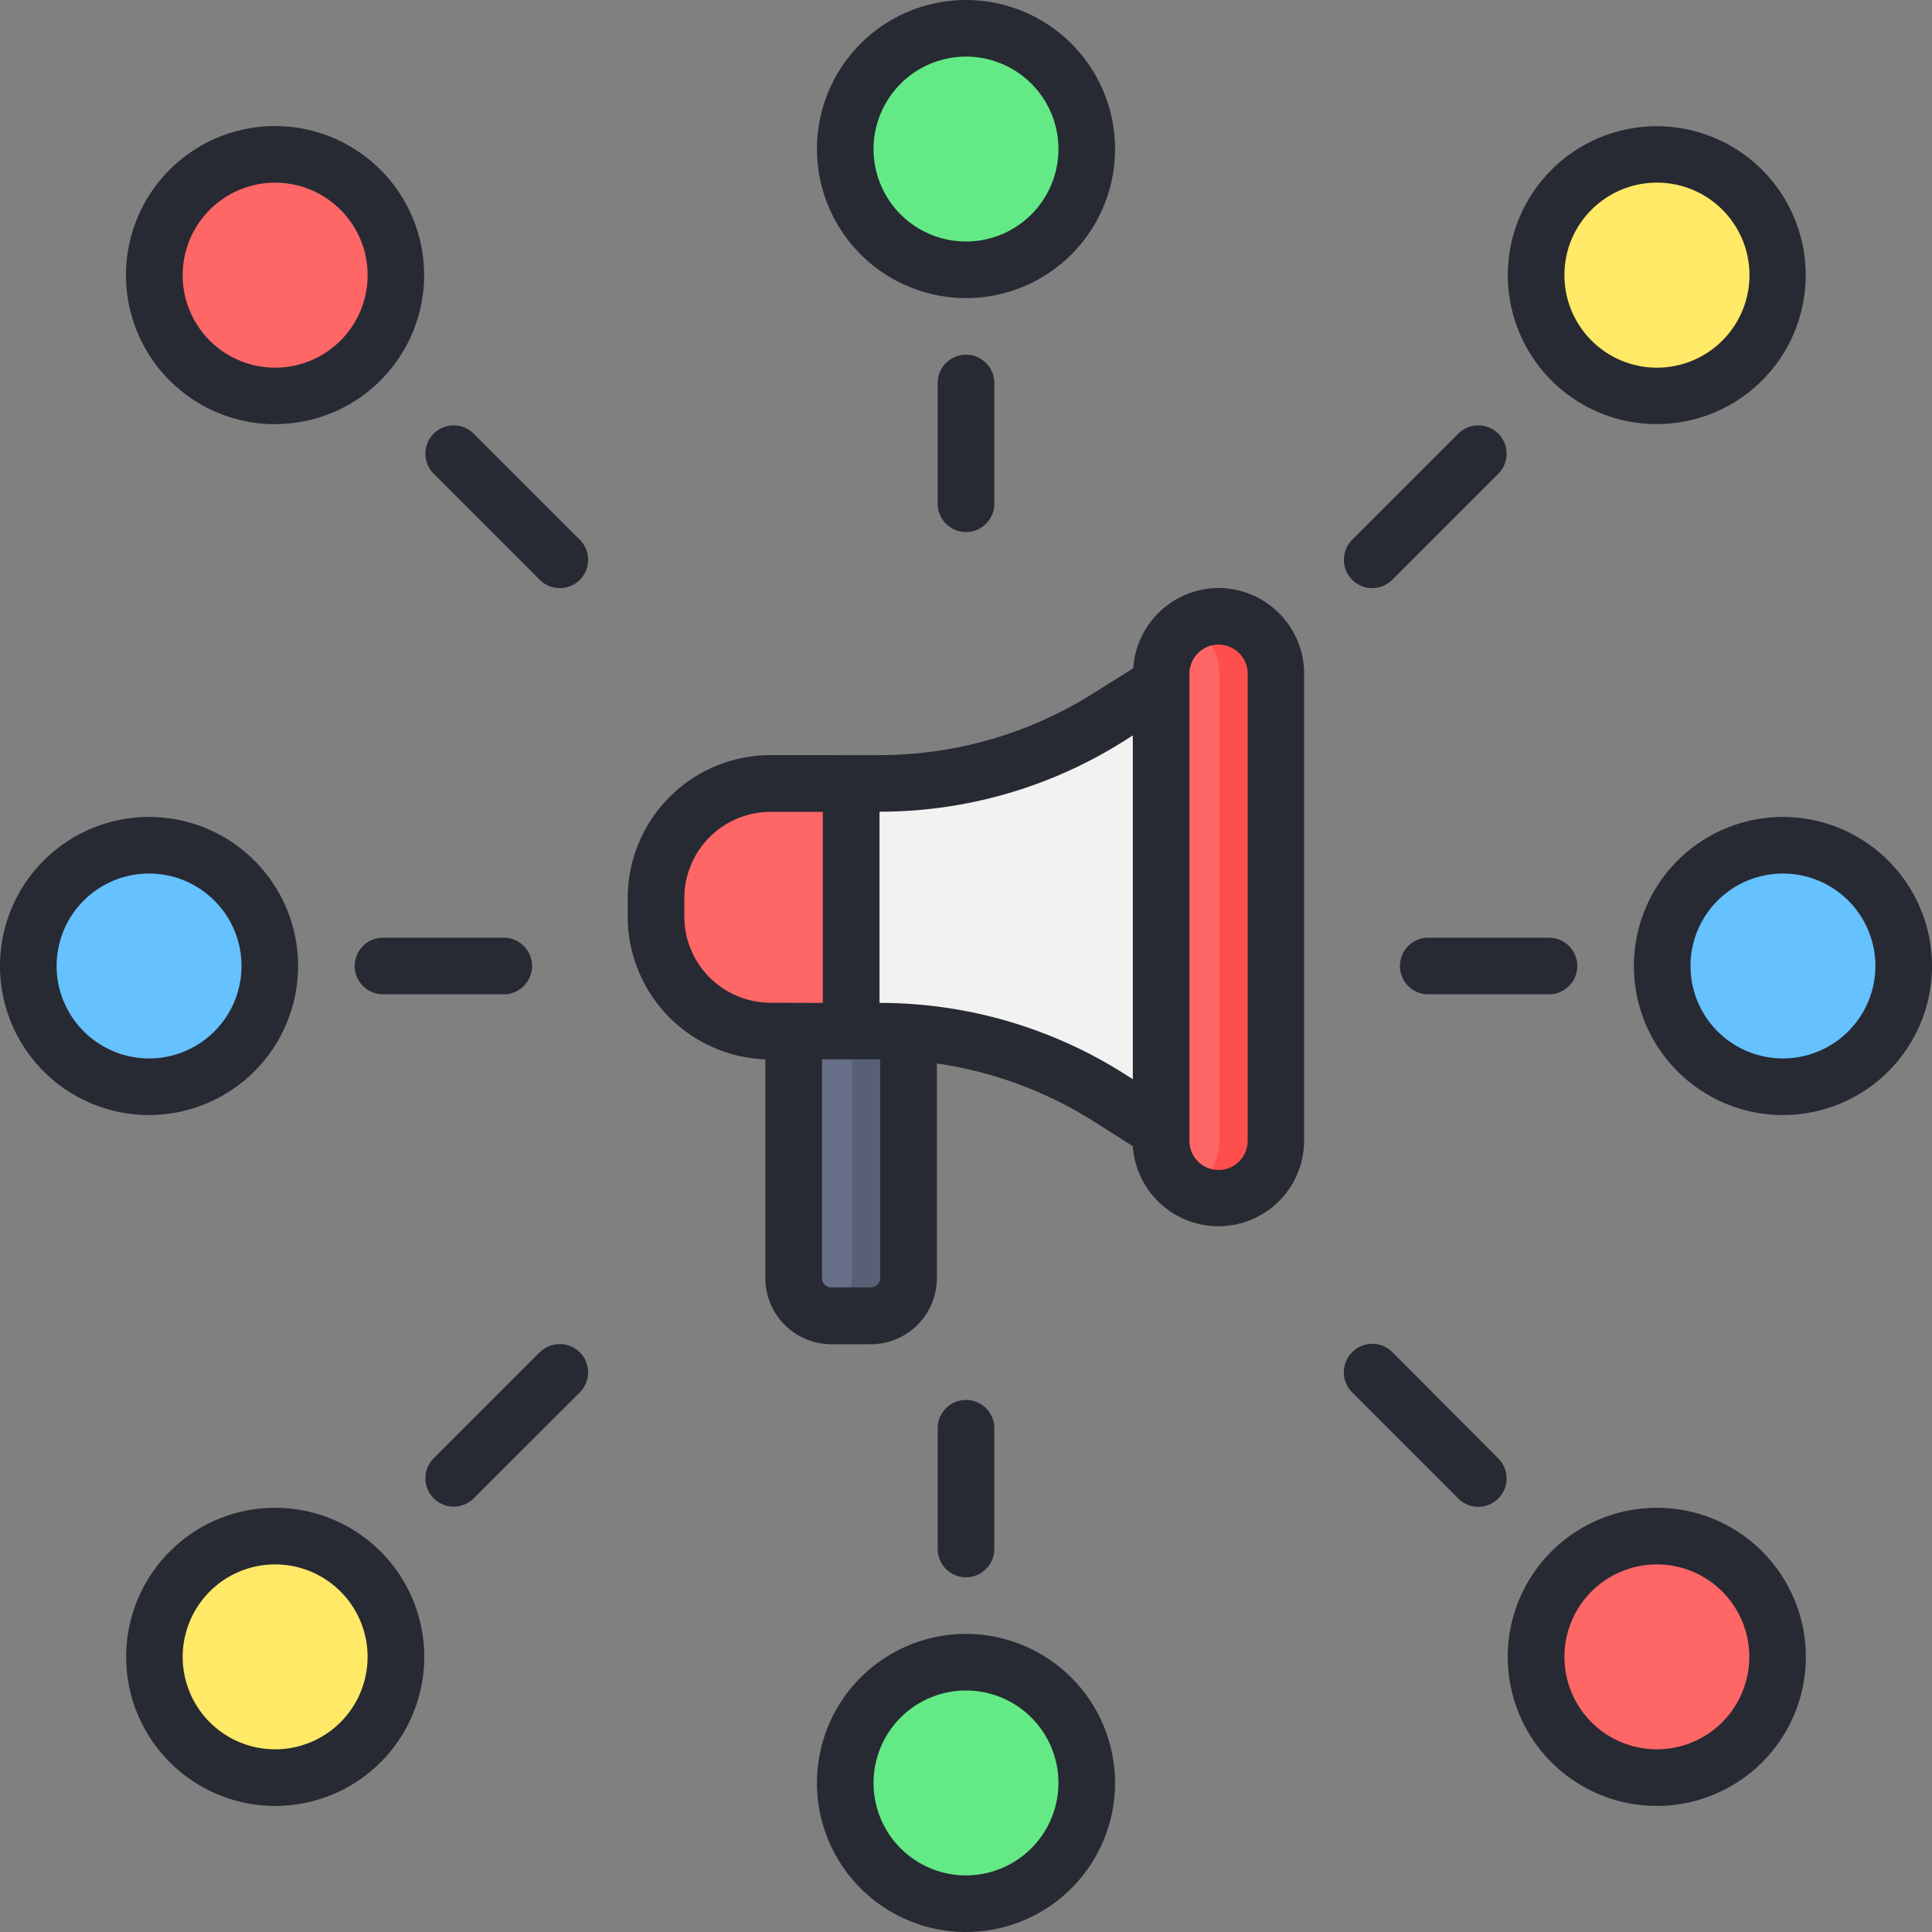 <svg xmlns="http://www.w3.org/2000/svg" data-name="Layer 1" viewBox="0 0 512 512"><rect x="0" y="0" width="512" height="512" fill="#808080" stroke="none"/><path fill="#676e87" d="M210.33,207.61h30.44a0,0,0,0,1,0,0V338.67a10,10,0,0,1-10,10H220.33a10,10,0,0,1-10-10V207.61A0,0,0,0,1,210.33,207.61Z"/><path fill="#595f74" d="M210.33,207.61h15.45V338.67a10,10,0,0,1-7.73,9.73,10.16,10.16,0,0,0,2.28.27h10.45a10,10,0,0,0,10-10V207.61Z"/><path fill="#f66" d="M204.2,207.61h21.36a0,0,0,0,1,0,0v65.63a0,0,0,0,1,0,0H204.2a30.35,30.35,0,0,1-30.35-30.35V238A30.35,30.35,0,0,1,204.2,207.61Z"/><path fill="#f2f2f2" d="M324.13,310l-30.07-19.07a113.83,113.83,0,0,0-61-17.7h-7.55V207.61h7.54a113.83,113.83,0,0,0,61-17.7l30.07-19.07a9.13,9.13,0,0,1,14,7.71V302.3A9.13,9.13,0,0,1,324.13,310Z"/><rect width="30.44" height="154.19" x="307.71" y="163.33" fill="#f66" rx="15.22"/><path fill="#ff4e4e" d="M322.93,163.33a15.2,15.2,0,0,0-7.5,2,15.21,15.21,0,0,1,7.72,13.24V302.3a15.21,15.21,0,0,1-7.72,13.24,15.21,15.21,0,0,0,22.72-13.24V178.55A15.21,15.21,0,0,0,322.93,163.33Z"/><circle cx="256" cy="39.5" r="32" fill="#63ea86"/><circle cx="256" cy="472.5" r="32" fill="#63ea86"/><circle cx="72.91" cy="72.91" r="32" fill="#f66"/><circle cx="439.09" cy="439.09" r="32" fill="#f66"/><circle cx="439.09" cy="72.91" r="32" fill="#ffe966"/><circle cx="72.91" cy="439.09" r="32" fill="#ffe966"/><circle cx="472.5" cy="256" r="32" fill="#66c1ff"/><circle cx="39.5" cy="256" r="32" fill="#66c1ff"/><path fill="#272a33" d="M72.91,112.39A39.48,39.48,0,0,0,100.84,45h0a39.5,39.5,0,1,0-27.93,67.41ZM55.59,55.59a24.49,24.49,0,0,1,34.65,0h0a24.51,24.51,0,1,1-34.65,0ZM94,256a7.5,7.5,0,0,0,7.5,7.5h32a7.5,7.5,0,0,0,0-15h-32A7.5,7.5,0,0,0,94,256ZM256,79a39.5,39.5,0,1,0-39.5-39.5A39.55,39.55,0,0,0,256,79Zm0-64a24.5,24.5,0,1,1-24.5,24.5A24.53,24.53,0,0,1,256,15Zm-7.5,86.5v32a7.5,7.5,0,0,0,15,0v-32a7.5,7.5,0,0,0-15,0Zm115.14,54.36a7.52,7.52,0,0,0,5.31-2.2l28.12-28.12a7.5,7.5,0,0,0-10.61-10.61l-28.12,28.12a7.51,7.51,0,0,0,5.3,12.81Zm75.45-43.47a39.47,39.47,0,1,0-27.93-11.55A39.38,39.38,0,0,0,439.09,112.39Zm-17.33-56.8h0a24.52,24.52,0,1,1-7.17,17.32A24.34,24.34,0,0,1,421.76,55.59ZM378.5,248.5a7.5,7.5,0,0,0,0,15h32a7.5,7.5,0,0,0,0-15Zm-115,162v-32a7.5,7.5,0,0,0-15,0v32a7.5,7.5,0,0,0,15,0ZM369,358.34A7.5,7.5,0,0,0,358.34,369l28.12,28.12a7.5,7.5,0,0,0,10.61-10.61Zm-46-202.51a22.74,22.74,0,0,0-22.67,21.26L290,183.57a106.13,106.13,0,0,1-56.94,16.54H204.2A37.89,37.89,0,0,0,166.35,238v4.93a37.88,37.88,0,0,0,36.48,37.81v58a17.52,17.52,0,0,0,17.5,17.5h10.45a17.52,17.52,0,0,0,17.5-17.5V281.83A106,106,0,0,1,290,297.28l10.22,6.47a22.72,22.72,0,0,0,45.39-1.45V178.55A22.74,22.74,0,0,0,322.93,155.83ZM204.2,265.74a22.88,22.88,0,0,1-22.85-22.85V238a22.88,22.88,0,0,1,22.85-22.85h13.86v50.63Zm29.08,72.93a2.5,2.5,0,0,1-2.5,2.5H220.33a2.5,2.5,0,0,1-2.5-2.5V280.74h15.45ZM300.21,286l-2.13-1.35a121.13,121.13,0,0,0-65-18.87h0V215.11h0a121.13,121.13,0,0,0,65-18.87l2.13-1.35Zm30.44,16.34a7.72,7.72,0,1,1-15.44,0V178.55a7.72,7.72,0,1,1,15.44,0ZM472.5,216.5A39.5,39.5,0,1,0,512,256,39.55,39.55,0,0,0,472.5,216.5Zm0,64A24.5,24.5,0,1,1,497,256,24.53,24.53,0,0,1,472.5,280.5ZM79,256a39.5,39.5,0,1,0-39.5,39.5A39.55,39.55,0,0,0,79,256Zm-64,0a24.5,24.5,0,1,1,24.5,24.5A24.53,24.53,0,0,1,15,256ZM439.09,399.59A39.5,39.5,0,1,0,467,411.16,39.24,39.24,0,0,0,439.09,399.59Zm17.32,56.82a24.5,24.5,0,1,1,0-34.65h0A24.52,24.52,0,0,1,456.41,456.41ZM256,433a39.5,39.5,0,1,0,39.5,39.5A39.55,39.55,0,0,0,256,433Zm0,64a24.5,24.5,0,1,1,24.5-24.5A24.53,24.53,0,0,1,256,497ZM143.05,358.34l-28.12,28.12a7.5,7.5,0,0,0,10.61,10.61L153.66,369a7.5,7.5,0,1,0-10.61-10.61ZM72.91,399.59A39.24,39.24,0,0,0,45,411.16h0a39.5,39.5,0,1,0,27.93-11.57Zm17.33,56.82a24.5,24.5,0,1,1-34.65-34.65h0a24.5,24.5,0,0,1,34.65,34.65Zm35.3-341.48a7.5,7.5,0,0,0-10.61,10.61l28.12,28.12a7.5,7.5,0,1,0,10.61-10.61Z"/></svg>